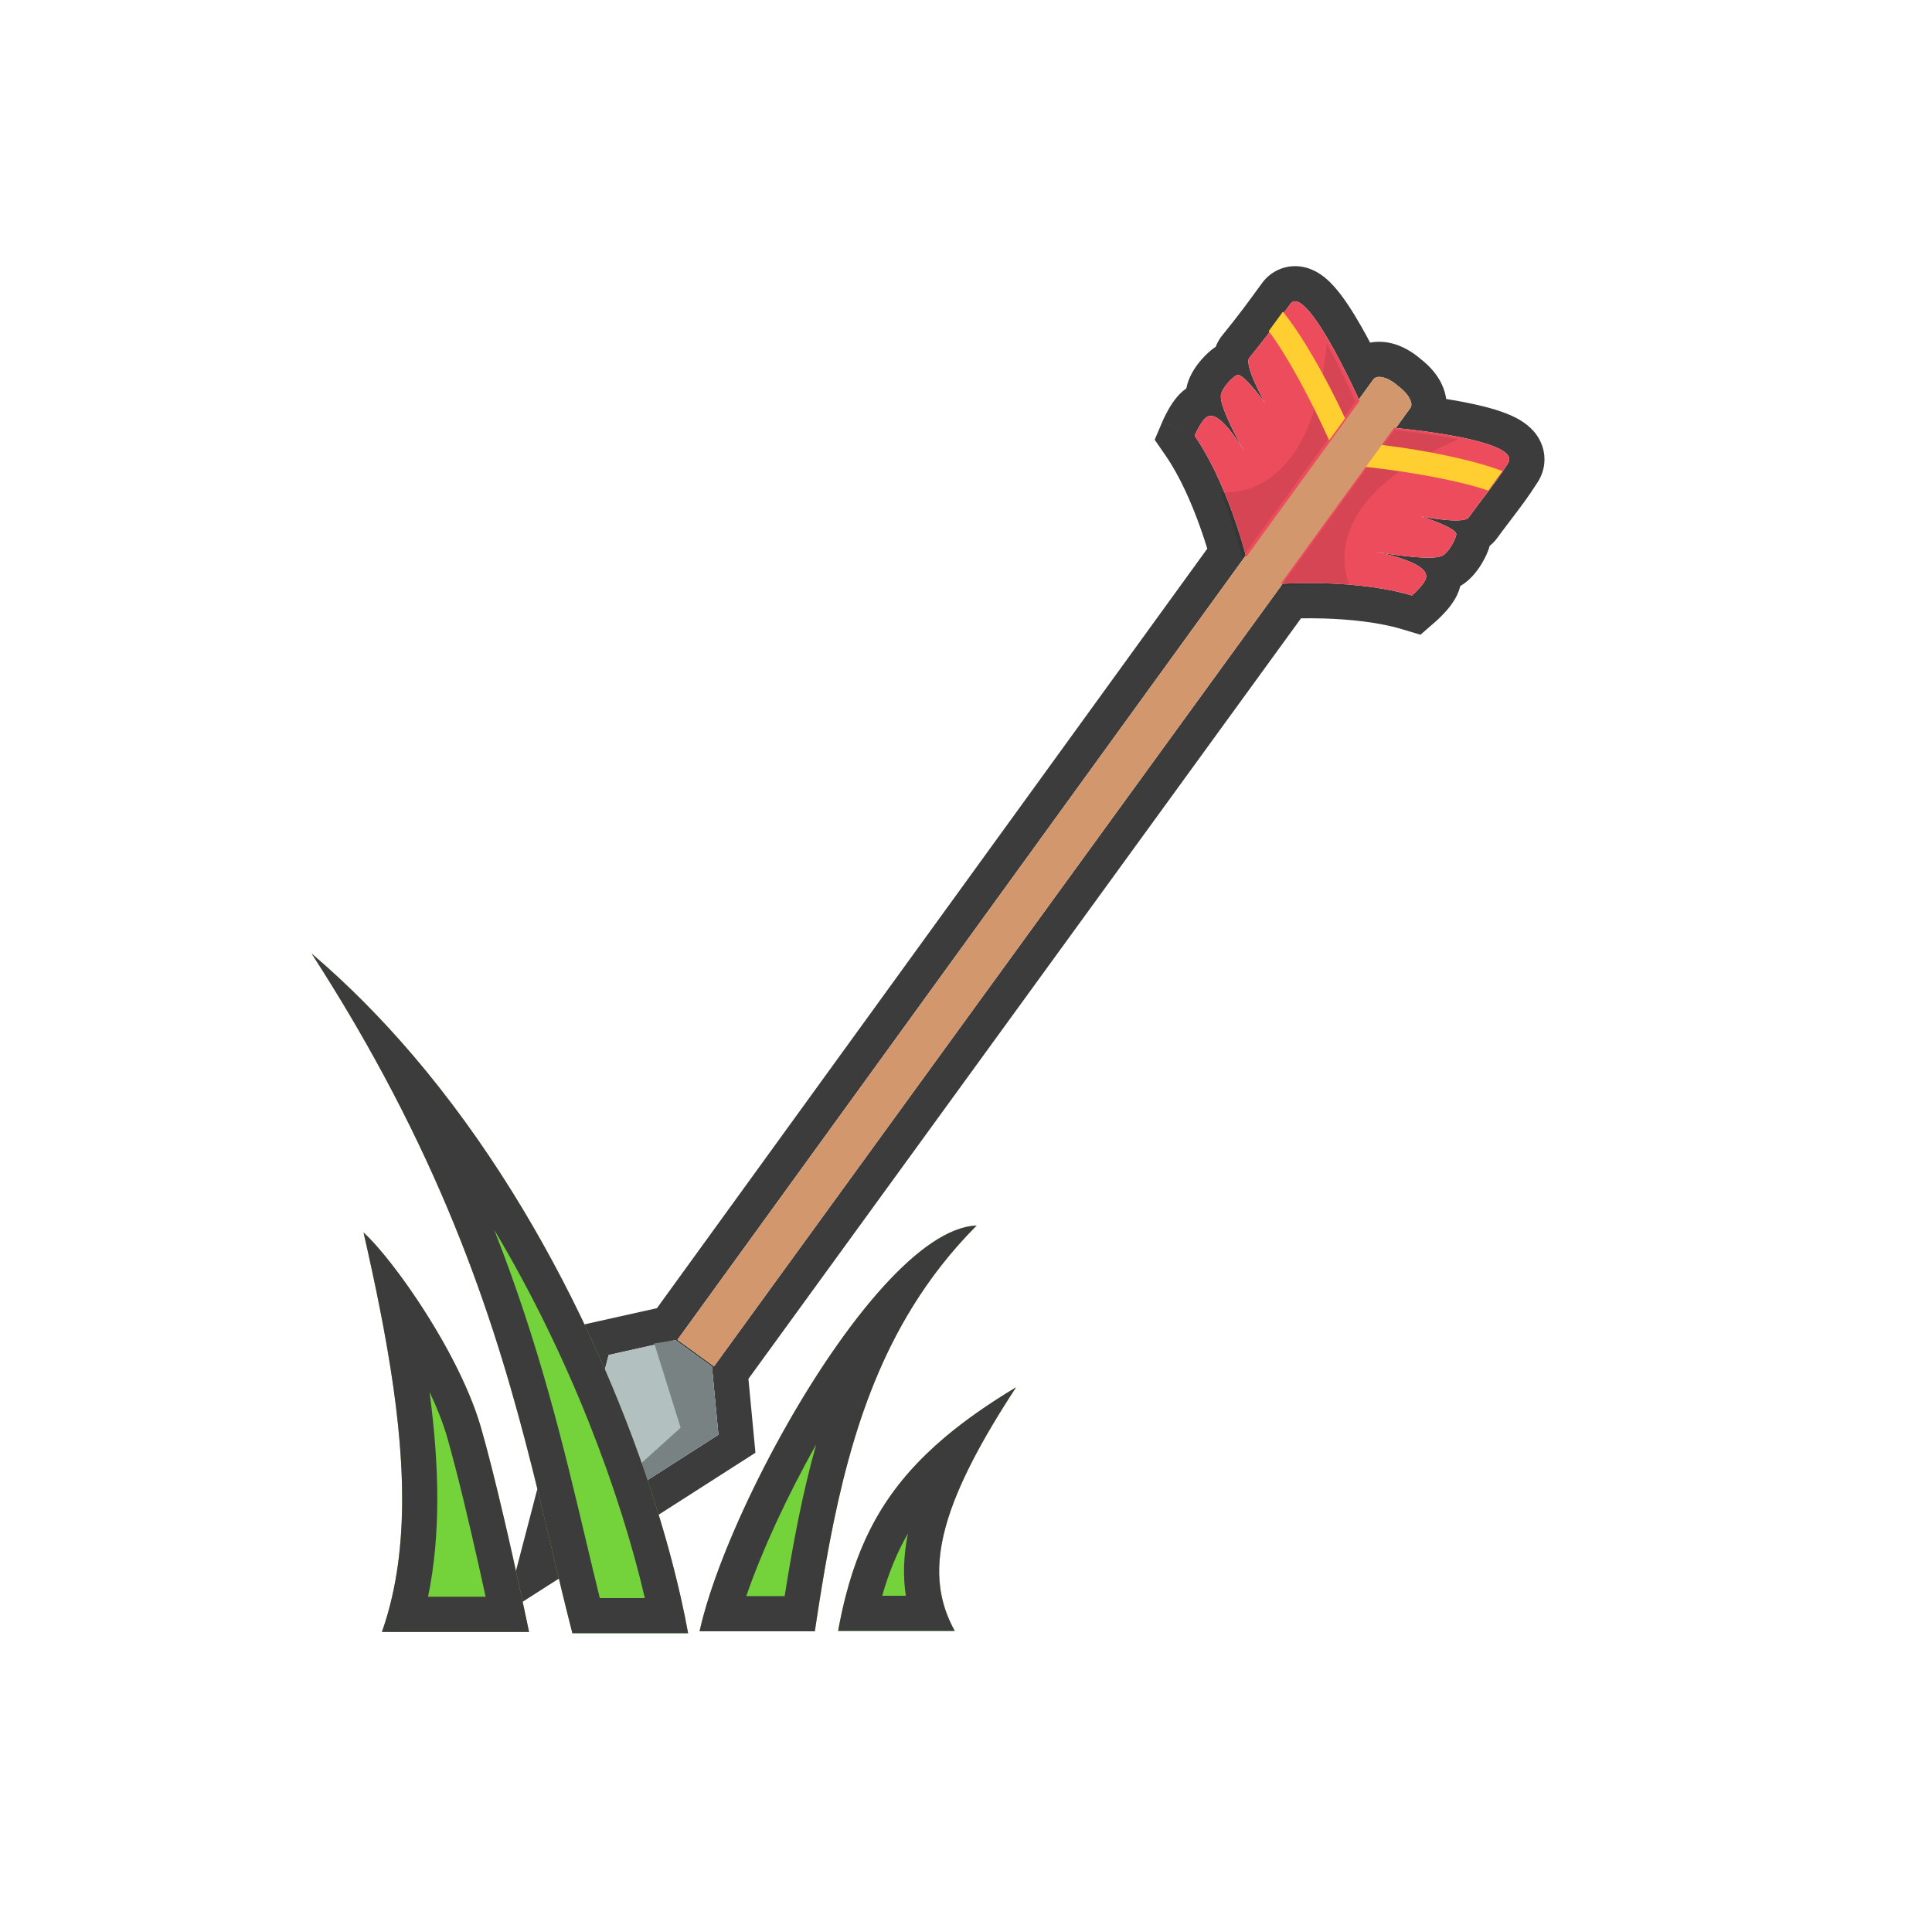 <svg width="141" height="140" viewBox="-20 -20 181 180" fill="none" xmlns="http://www.w3.org/2000/svg">
<path fill-rule="evenodd" clip-rule="evenodd" d="M43.426 105.72L46.858 108.214L100.21 34.781C100.714 34.752 102.214 34.682 104.146 34.738C104.202 34.74 104.259 34.742 104.317 34.743C105.648 34.787 107.171 34.891 108.71 35.109C109.409 35.208 110.111 35.33 110.8 35.481C111.327 35.596 111.845 35.728 112.349 35.878L114.514 38.369L113.144 39.56L111.404 39.04C109.152 38.367 106.404 38.108 104.096 38.038C103.277 38.014 102.54 38.013 101.934 38.023L50.084 109.388L50.742 116.322L27.236 131.372L34.285 104.365L41.498 102.756L93.141 31.485C92.962 30.9 92.73 30.187 92.448 29.401C91.669 27.227 90.573 24.694 89.237 22.76L88.205 21.266L88.915 19.595L91.952 20.884C92.227 21.282 92.49 21.696 92.742 22.122C92.764 22.159 92.787 22.197 92.809 22.234C93.165 22.843 93.498 23.473 93.808 24.107C93.815 24.12 93.821 24.134 93.828 24.147C94.507 25.54 95.073 26.952 95.523 28.199C95.539 28.244 95.555 28.289 95.571 28.334C96.237 30.196 96.637 31.668 96.755 32.122L43.426 105.72ZM111.822 16.947C112.242 17.457 112.419 17.977 112.195 18.286L110.831 20.163C111.318 20.209 112.833 20.363 114.573 20.626C118.022 21.149 122.356 22.105 121.326 23.522C120.598 24.679 119.913 25.578 119.118 26.62C118.93 26.866 118.737 27.121 118.534 27.389C118.262 27.749 117.975 28.134 117.669 28.556C117.17 29.242 113.198 28.454 113.198 28.454C113.198 28.454 116.609 29.534 116.505 30.158C116.454 30.466 116.233 30.95 115.95 31.372C115.753 31.666 115.527 31.93 115.307 32.083C115.205 32.154 115.104 32.202 115.009 32.217C114.798 32.282 114.503 32.316 114.156 32.327C114.136 32.328 114.116 32.328 114.095 32.328C112.205 32.373 108.864 31.773 108.864 31.773C108.864 31.773 109.027 31.802 109.294 31.859C110.172 32.046 112.171 32.53 113.136 33.243C113.465 33.486 113.674 33.755 113.679 34.048C113.744 34.459 113.078 35.181 112.664 35.585C112.482 35.762 112.349 35.878 112.349 35.878C114.514 38.369 114.514 38.369 114.514 38.369L114.517 38.366L114.52 38.363L114.529 38.356L114.552 38.335C114.57 38.319 114.594 38.298 114.622 38.273C114.678 38.222 114.753 38.153 114.842 38.069C115.014 37.906 115.256 37.667 115.505 37.389C115.738 37.13 116.062 36.743 116.336 36.288L116.338 36.285C116.44 36.116 116.723 35.648 116.878 34.992C117.273 34.764 117.558 34.515 117.725 34.36C118.124 33.99 118.44 33.581 118.675 33.233C119.01 32.737 119.417 32.008 119.642 31.218C119.884 31.029 120.123 30.792 120.339 30.495C120.77 29.901 121.2 29.337 121.624 28.779C122.466 27.672 123.29 26.59 124.079 25.343C124.455 24.788 124.773 24.038 124.781 23.133C124.788 22.158 124.432 21.362 124.03 20.8C123.331 19.822 122.319 19.297 121.741 19.031C120.435 18.43 118.716 18.022 117.249 17.737C116.683 17.627 116.112 17.528 115.559 17.44C115.448 16.642 115.133 16.006 114.966 15.712C114.507 14.903 113.846 14.21 113.147 13.678C112.395 13.024 111.486 12.486 110.499 12.228C110.097 12.123 109.296 11.984 108.42 12.15C108.163 11.664 107.891 11.165 107.611 10.672C106.877 9.38 105.965 7.912 105.031 6.874C104.619 6.416 103.868 5.65 102.825 5.248C102.236 5.021 101.376 4.844 100.406 5.1C99.405 5.365 98.701 5.98 98.26 6.588C96.94 8.405 96.149 9.494 94.511 11.516L94.456 11.583L94.405 11.654C94.19 11.95 94.039 12.251 93.933 12.539C93.252 12.997 92.683 13.61 92.316 14.081C92.058 14.412 91.766 14.84 91.537 15.333C91.433 15.557 91.268 15.947 91.176 16.446C90.728 16.759 90.444 17.087 90.332 17.216L90.33 17.219C89.982 17.62 89.715 18.048 89.54 18.35C89.353 18.673 89.201 18.976 89.098 19.19C89.046 19.3 89.004 19.393 88.973 19.462C88.957 19.497 88.945 19.526 88.935 19.548L88.922 19.576L88.918 19.587L88.916 19.591L88.915 19.593C88.915 19.593 88.915 19.595 91.952 20.884C91.952 20.884 91.988 20.8 92.05 20.668C92.27 20.2 92.82 19.127 93.282 19.054C93.562 18.968 93.883 19.083 94.215 19.321C95.116 19.965 96.103 21.505 96.603 22.351C96.355 21.906 95.996 21.249 95.642 20.542C95.24 19.742 94.844 18.878 94.614 18.182C94.606 18.158 94.598 18.133 94.591 18.109C94.483 17.772 94.418 17.478 94.415 17.255C94.4 17.159 94.414 17.049 94.45 16.929C94.536 16.648 94.747 16.316 94.996 16.014C95.296 15.649 95.653 15.329 95.911 15.195C96.472 14.904 98.553 17.814 98.553 17.814C98.553 17.814 96.576 14.28 97.075 13.593C97.41 13.18 97.711 12.804 97.989 12.452C99.117 11.023 99.863 9.996 100.93 8.528C101.856 7.252 104.13 11.045 105.726 14.118C106.533 15.671 107.167 17.041 107.367 17.477L108.731 15.594C108.956 15.286 109.507 15.294 110.133 15.597C110.434 15.743 110.753 15.958 111.061 16.238C111.359 16.455 111.619 16.7 111.822 16.947ZM92.286 21.998C92.279 21.993 92.275 21.99 92.275 21.99C92.275 21.989 92.278 21.992 92.286 21.998ZM46.661 108.245L43.228 105.751L36.97 107.148L32.559 124.046L47.267 114.629L46.661 108.245Z" fill="#3C3C3C"/>
<path d="M108.731 15.594L43.426 105.72L46.858 108.214L112.195 18.286C112.527 17.828 111.976 16.903 111.061 16.238C110.114 15.375 109.064 15.137 108.731 15.594Z" fill="#D3976E"/>
<path d="M97.075 13.593C96.576 14.28 98.553 17.814 98.553 17.814C98.553 17.814 96.472 14.904 95.911 15.195C95.35 15.486 94.321 16.662 94.415 17.254C94.436 18.669 96.934 22.93 96.934 22.93C96.934 22.93 94.634 18.637 93.282 19.054C92.69 19.148 91.952 20.884 91.952 20.884C95.105 25.447 96.793 32.267 96.793 32.267L107.433 17.622C107.433 17.622 102.426 6.468 100.93 8.528C99.6 10.358 98.769 11.502 97.075 13.593Z" fill="#ED4C5C"/>
<path d="M117.669 28.556C117.17 29.242 113.198 28.454 113.198 28.454C113.198 28.454 116.609 29.534 116.505 30.158C116.401 30.782 115.601 32.123 115.009 32.217C113.657 32.633 108.864 31.773 108.864 31.773C108.864 31.773 113.657 32.634 113.679 34.048C113.773 34.64 112.349 35.878 112.349 35.878C107.035 34.29 100.027 34.792 100.027 34.792L110.667 20.148C110.667 20.148 122.989 21.233 121.326 23.522C120.194 25.321 119.165 26.496 117.669 28.556Z" fill="#ED4C5C"/>
<path d="M43.228 105.751L36.97 107.148L32.559 124.046L47.267 114.629L46.661 108.245L43.228 105.751Z" fill="#B2C1C0"/>
<path opacity="0.1" d="M106.536 34.976C103.053 34.718 100.059 34.99 100.059 34.99L110.699 20.345C110.699 20.345 113.787 20.666 116.709 21.216C102.488 27.315 106.536 34.976 106.536 34.976Z" fill="black"/>
<path opacity="0.1" d="M94.409 26.165C95.731 29.398 96.397 32.33 96.397 32.33L107.037 17.685C107.037 17.685 105.778 14.847 104.352 12.238C102.946 27.648 94.409 26.165 94.409 26.165Z" fill="black"/>
<path d="M46.661 108.245L43.228 105.751L41.253 106.064L43.721 113.975L32.559 124.046L47.267 114.629L46.661 108.245Z" fill="#788283"/>
<path d="M109.504 21.749C113.84 22.277 118.238 23.201 120.828 24.208L119.498 26.039C117.137 25.198 112.541 24.306 108.007 23.809L109.504 21.749Z" fill="#FFCE31"/>
<path d="M106.071 19.256C104.229 15.295 101.992 11.397 100.233 9.246L98.903 11.076C100.433 13.061 102.701 17.157 104.575 21.315L106.071 19.256Z" fill="#FFCE31"/>
<path d="M9.093 69.476C29.923 87.211 41.306 116.192 44.425 133.258H33.566C29.123 116.032 26.375 96.204 9.093 69.476Z" fill="#74D23B"/>
<path fill-rule="evenodd" clip-rule="evenodd" d="M44.425 133.258H33.566C32.89 130.637 32.253 127.956 31.599 125.2C28.587 112.521 25.197 98.246 15.863 80.903C13.89 77.236 11.65 73.431 9.093 69.476C12.513 72.388 15.679 75.603 18.595 79.019C32.339 95.119 40.542 115.678 43.751 129.958C44.007 131.1 44.232 132.202 44.425 133.258ZM26.235 95.415C33.409 107.434 38.075 120.137 40.365 129.958H36.138C35.698 128.173 35.265 126.351 34.823 124.487C32.767 115.822 30.498 106.254 26.235 95.415Z" fill="#3C3C3C"/>
<path d="M71.5 95C61.24 105.302 58.5 118.5 56.315 133.077C53 133.077 45.5 133.077 45.5 133.077C48.093 121.224 62.441 95.35 71.5 95Z" fill="#74D23B"/>
<path fill-rule="evenodd" clip-rule="evenodd" d="M53.484 129.777C54.249 124.943 55.142 120.168 56.442 115.551C53.644 120.512 51.309 125.63 49.882 129.777H53.484ZM46.405 129.777C49.218 120.995 56.114 107.988 62.844 100.621C65.896 97.28 68.914 95.1 71.5 95C69.116 97.394 67.137 99.945 65.478 102.633C59.996 111.511 57.992 121.888 56.315 133.077H45.5C45.72 132.07 46.026 130.962 46.405 129.777Z" fill="#3C3C3C"/>
<path d="M15.695 133.135H29.5C29.5 133.135 27 121 25 114C23 107 16.723 98.138 13.968 95.654C17.317 110.303 19.246 123.086 15.695 133.135Z" fill="#74D23B"/>
<path fill-rule="evenodd" clip-rule="evenodd" d="M15.695 133.135C16.073 132.065 16.389 130.965 16.647 129.835C18.424 122.069 17.503 112.892 15.47 102.642C15.019 100.364 14.512 98.034 13.968 95.654C15.093 96.668 16.805 98.746 18.574 101.327C21.137 105.065 23.817 109.859 25 114C26.345 118.707 27.916 125.735 28.8 129.835C29.232 131.832 29.5 133.135 29.5 133.135H15.695ZM25.424 129.835H20.023C21.238 123.957 21.074 117.477 20.163 110.617C20.866 112.107 21.443 113.564 21.827 114.907C22.799 118.308 23.906 123.011 24.78 126.913C25.015 127.965 25.232 128.953 25.424 129.835Z" fill="#3C3C3C"/>
<path d="M69.444 133.043C66.524 127.751 67.745 121.559 75.201 110.177C64.374 116.687 60.342 122.915 58.5 133.043H69.444Z" fill="#74D23B"/>
<path fill-rule="evenodd" clip-rule="evenodd" d="M69.444 133.043H58.5C58.709 131.894 58.946 130.796 59.218 129.743C60.773 123.712 63.469 119.122 68.564 114.833C70.433 113.26 72.625 111.726 75.201 110.177C73.568 112.67 72.234 114.914 71.177 116.954C68.369 122.375 67.517 126.356 68.209 129.743C68.446 130.901 68.863 131.989 69.444 133.043ZM62.636 129.743C63.255 127.565 64.039 125.654 65.05 123.906C64.632 125.984 64.573 127.916 64.857 129.743H62.636Z" fill="#3C3C3C"/>
</svg>
